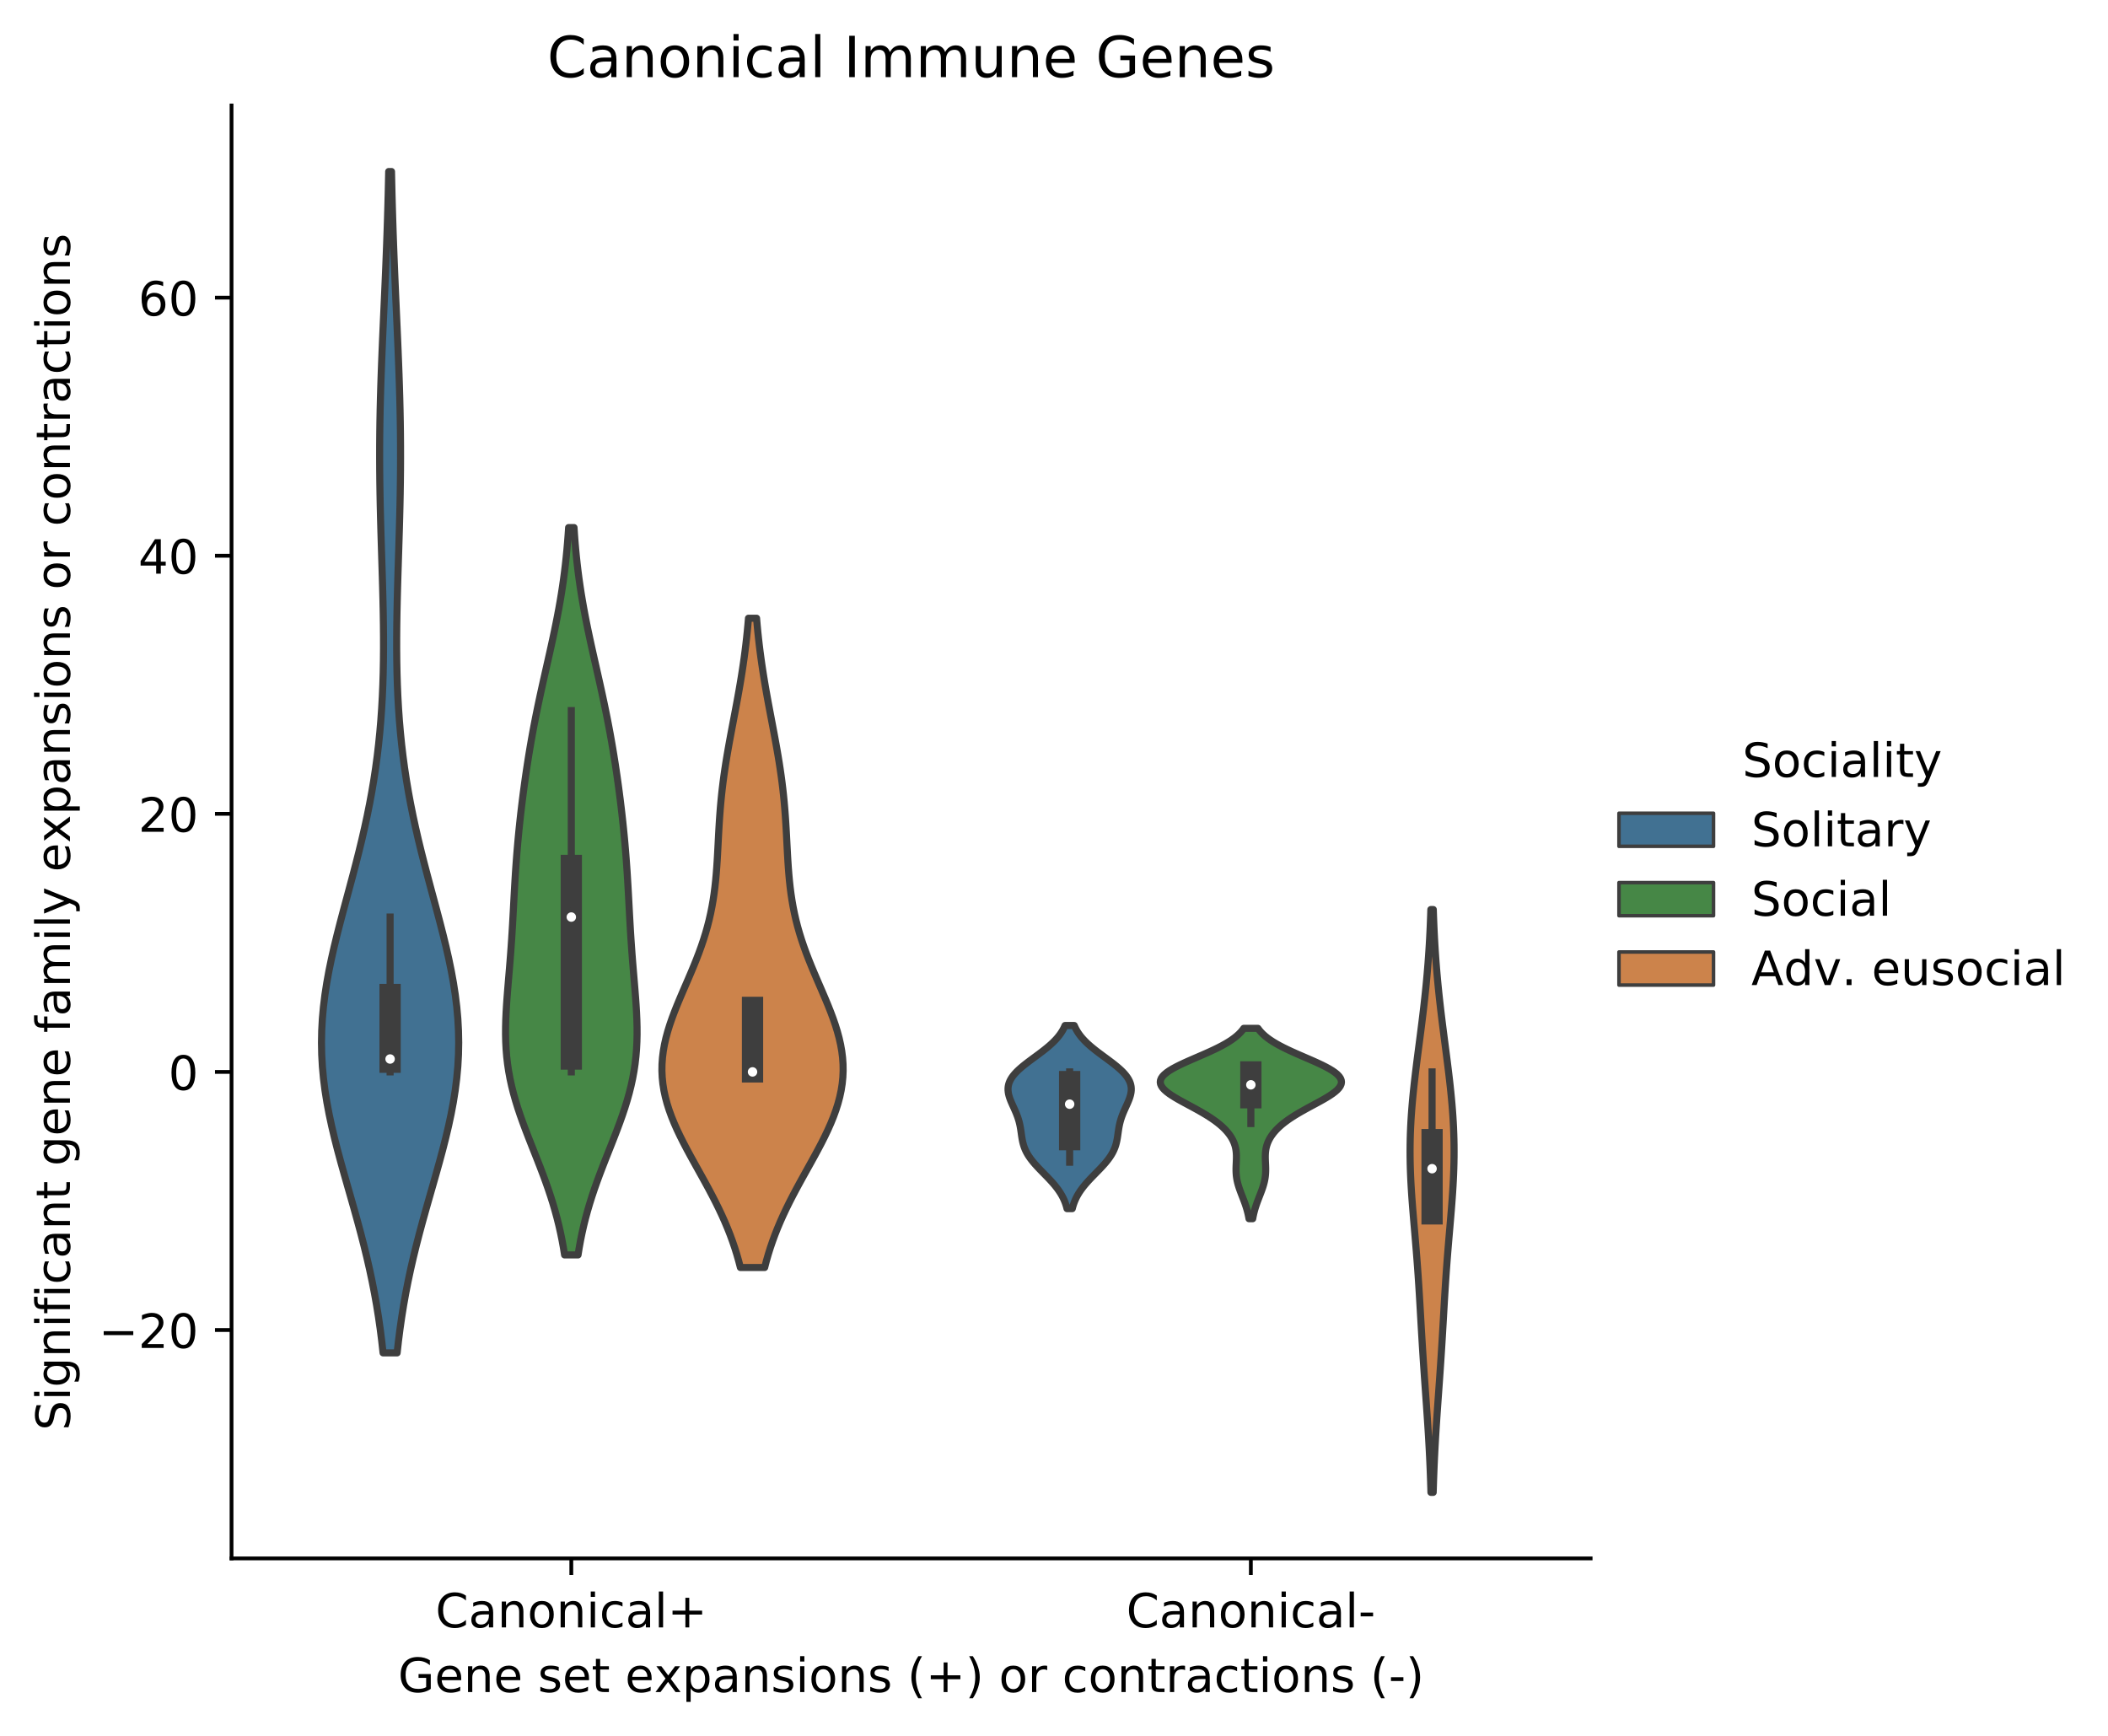 <?xml version="1.0" encoding="utf-8" standalone="no"?>
<!DOCTYPE svg PUBLIC "-//W3C//DTD SVG 1.1//EN"
  "http://www.w3.org/Graphics/SVG/1.1/DTD/svg11.dtd">
<!-- Created with matplotlib (https://matplotlib.org/) -->
<svg height="367.274pt" version="1.1" viewBox="0 0 445.956 367.274" width="445.956pt" xmlns="http://www.w3.org/2000/svg" xmlns:xlink="http://www.w3.org/1999/xlink">
 <defs>
  <style type="text/css">
*{stroke-linecap:butt;stroke-linejoin:round;}
  </style>
 </defs>
 <g id="figure_1">
  <g id="patch_1">
   <path d="M 0 367.274 
L 445.956 367.274 
L 445.956 0 
L 0 0 
z
" style="fill:#ffffff;"/>
  </g>
  <g id="axes_1">
   <g id="patch_2">
    <path d="M 48.983 329.718 
L 336.505 329.718 
L 336.505 22.318 
L 48.983 22.318 
z
" style="fill:#ffffff;"/>
   </g>
   <g id="PolyCollection_1">
    <defs>
     <path d="M 84.015 -81.044 
L 81.039 -81.044 
L 80.756 -83.568 
L 80.434 -86.093 
L 80.071 -88.618 
L 79.665 -91.142 
L 79.215 -93.667 
L 78.72 -96.191 
L 78.183 -98.716 
L 77.604 -101.241 
L 76.987 -103.765 
L 76.335 -106.29 
L 75.655 -108.815 
L 74.953 -111.339 
L 74.236 -113.864 
L 73.513 -116.389 
L 72.794 -118.913 
L 72.089 -121.438 
L 71.409 -123.963 
L 70.765 -126.487 
L 70.168 -129.012 
L 69.626 -131.537 
L 69.151 -134.061 
L 68.751 -136.586 
L 68.432 -139.11 
L 68.2 -141.635 
L 68.059 -144.16 
L 68.012 -146.684 
L 68.059 -149.209 
L 68.197 -151.734 
L 68.424 -154.258 
L 68.736 -156.783 
L 69.124 -159.308 
L 69.582 -161.832 
L 70.102 -164.357 
L 70.673 -166.882 
L 71.286 -169.406 
L 71.93 -171.931 
L 72.596 -174.455 
L 73.274 -176.98 
L 73.955 -179.505 
L 74.63 -182.029 
L 75.291 -184.554 
L 75.931 -187.079 
L 76.545 -189.603 
L 77.127 -192.128 
L 77.674 -194.653 
L 78.182 -197.177 
L 78.649 -199.702 
L 79.074 -202.227 
L 79.456 -204.751 
L 79.796 -207.276 
L 80.092 -209.801 
L 80.348 -212.325 
L 80.564 -214.85 
L 80.741 -217.374 
L 80.883 -219.899 
L 80.99 -222.424 
L 81.067 -224.948 
L 81.114 -227.473 
L 81.136 -229.998 
L 81.134 -232.522 
L 81.112 -235.047 
L 81.073 -237.572 
L 81.02 -240.096 
L 80.955 -242.621 
L 80.883 -245.146 
L 80.805 -247.67 
L 80.725 -250.195 
L 80.647 -252.72 
L 80.571 -255.244 
L 80.502 -257.769 
L 80.441 -260.293 
L 80.391 -262.818 
L 80.352 -265.343 
L 80.327 -267.867 
L 80.316 -270.392 
L 80.319 -272.917 
L 80.338 -275.441 
L 80.372 -277.966 
L 80.42 -280.491 
L 80.482 -283.015 
L 80.555 -285.54 
L 80.64 -288.065 
L 80.734 -290.589 
L 80.835 -293.114 
L 80.942 -295.638 
L 81.053 -298.163 
L 81.166 -300.688 
L 81.279 -303.212 
L 81.392 -305.737 
L 81.501 -308.262 
L 81.607 -310.786 
L 81.707 -313.311 
L 81.802 -315.836 
L 81.891 -318.36 
L 81.972 -320.885 
L 82.047 -323.41 
L 82.115 -325.934 
L 82.175 -328.459 
L 82.229 -330.984 
L 82.825 -330.984 
L 82.825 -330.984 
L 82.879 -328.459 
L 82.939 -325.934 
L 83.007 -323.41 
L 83.082 -320.885 
L 83.163 -318.36 
L 83.252 -315.836 
L 83.347 -313.311 
L 83.448 -310.786 
L 83.553 -308.262 
L 83.663 -305.737 
L 83.775 -303.212 
L 83.888 -300.688 
L 84.001 -298.163 
L 84.112 -295.638 
L 84.219 -293.114 
L 84.32 -290.589 
L 84.414 -288.065 
L 84.499 -285.54 
L 84.573 -283.015 
L 84.634 -280.491 
L 84.682 -277.966 
L 84.716 -275.441 
L 84.735 -272.917 
L 84.739 -270.392 
L 84.728 -267.867 
L 84.702 -265.343 
L 84.664 -262.818 
L 84.613 -260.293 
L 84.552 -257.769 
L 84.483 -255.244 
L 84.407 -252.72 
L 84.329 -250.195 
L 84.249 -247.67 
L 84.171 -245.146 
L 84.099 -242.621 
L 84.035 -240.096 
L 83.981 -237.572 
L 83.942 -235.047 
L 83.92 -232.522 
L 83.918 -229.998 
L 83.94 -227.473 
L 83.987 -224.948 
L 84.064 -222.424 
L 84.171 -219.899 
L 84.313 -217.374 
L 84.49 -214.85 
L 84.706 -212.325 
L 84.962 -209.801 
L 85.259 -207.276 
L 85.598 -204.751 
L 85.98 -202.227 
L 86.405 -199.702 
L 86.872 -197.177 
L 87.38 -194.653 
L 87.927 -192.128 
L 88.509 -189.603 
L 89.123 -187.079 
L 89.764 -184.554 
L 90.425 -182.029 
L 91.099 -179.505 
L 91.78 -176.98 
L 92.458 -174.455 
L 93.124 -171.931 
L 93.768 -169.406 
L 94.381 -166.882 
L 94.952 -164.357 
L 95.472 -161.832 
L 95.93 -159.308 
L 96.319 -156.783 
L 96.63 -154.258 
L 96.857 -151.734 
L 96.995 -149.209 
L 97.042 -146.684 
L 96.995 -144.16 
L 96.854 -141.635 
L 96.622 -139.11 
L 96.303 -136.586 
L 95.903 -134.061 
L 95.428 -131.537 
L 94.887 -129.012 
L 94.289 -126.487 
L 93.645 -123.963 
L 92.965 -121.438 
L 92.26 -118.913 
L 91.541 -116.389 
L 90.819 -113.864 
L 90.102 -111.339 
L 89.399 -108.815 
L 88.719 -106.29 
L 88.067 -103.765 
L 87.45 -101.241 
L 86.871 -98.716 
L 86.334 -96.191 
L 85.839 -93.667 
L 85.389 -91.142 
L 84.983 -88.618 
L 84.62 -86.093 
L 84.298 -83.568 
L 84.015 -81.044 
z
" id="mf969b8ef60" style="stroke:#3e3e3e;stroke-width:1.5;"/>
    </defs>
    <g clip-path="url(#p7708ee7472)">
     <use style="fill:#417192;stroke:#3e3e3e;stroke-width:1.5;" x="0" xlink:href="#mf969b8ef60" y="367.274"/>
    </g>
   </g>
   <g id="PolyCollection_2">
    <defs>
     <path d="M 122.288 -101.765 
L 119.439 -101.765 
L 119.188 -103.319 
L 118.904 -104.873 
L 118.587 -106.428 
L 118.235 -107.982 
L 117.849 -109.537 
L 117.426 -111.091 
L 116.97 -112.646 
L 116.48 -114.2 
L 115.959 -115.755 
L 115.41 -117.309 
L 114.837 -118.864 
L 114.244 -120.418 
L 113.637 -121.973 
L 113.022 -123.527 
L 112.405 -125.082 
L 111.794 -126.636 
L 111.195 -128.191 
L 110.615 -129.745 
L 110.061 -131.3 
L 109.541 -132.854 
L 109.059 -134.409 
L 108.621 -135.963 
L 108.231 -137.518 
L 107.892 -139.072 
L 107.606 -140.626 
L 107.373 -142.181 
L 107.194 -143.735 
L 107.066 -145.29 
L 106.986 -146.844 
L 106.951 -148.399 
L 106.956 -149.953 
L 106.995 -151.508 
L 107.064 -153.062 
L 107.156 -154.617 
L 107.266 -156.171 
L 107.387 -157.726 
L 107.516 -159.28 
L 107.647 -160.835 
L 107.777 -162.389 
L 107.903 -163.944 
L 108.024 -165.498 
L 108.137 -167.053 
L 108.242 -168.607 
L 108.341 -170.162 
L 108.433 -171.716 
L 108.52 -173.271 
L 108.604 -174.825 
L 108.687 -176.379 
L 108.77 -177.934 
L 108.857 -179.488 
L 108.948 -181.043 
L 109.046 -182.597 
L 109.151 -184.152 
L 109.265 -185.706 
L 109.389 -187.261 
L 109.522 -188.815 
L 109.665 -190.37 
L 109.818 -191.924 
L 109.981 -193.479 
L 110.153 -195.033 
L 110.335 -196.588 
L 110.525 -198.142 
L 110.724 -199.697 
L 110.933 -201.251 
L 111.15 -202.806 
L 111.377 -204.36 
L 111.613 -205.915 
L 111.859 -207.469 
L 112.116 -209.024 
L 112.384 -210.578 
L 112.663 -212.133 
L 112.953 -213.687 
L 113.254 -215.241 
L 113.566 -216.796 
L 113.888 -218.35 
L 114.219 -219.905 
L 114.558 -221.459 
L 114.902 -223.014 
L 115.251 -224.568 
L 115.603 -226.123 
L 115.954 -227.677 
L 116.304 -229.232 
L 116.648 -230.786 
L 116.986 -232.341 
L 117.315 -233.895 
L 117.633 -235.45 
L 117.938 -237.004 
L 118.229 -238.559 
L 118.504 -240.113 
L 118.762 -241.668 
L 119.002 -243.222 
L 119.224 -244.777 
L 119.428 -246.331 
L 119.614 -247.886 
L 119.782 -249.44 
L 119.933 -250.994 
L 120.068 -252.549 
L 120.187 -254.103 
L 120.292 -255.658 
L 121.435 -255.658 
L 121.435 -255.658 
L 121.54 -254.103 
L 121.659 -252.549 
L 121.794 -250.994 
L 121.945 -249.44 
L 122.113 -247.886 
L 122.299 -246.331 
L 122.503 -244.777 
L 122.725 -243.222 
L 122.965 -241.668 
L 123.223 -240.113 
L 123.498 -238.559 
L 123.788 -237.004 
L 124.093 -235.45 
L 124.411 -233.895 
L 124.74 -232.341 
L 125.078 -230.786 
L 125.423 -229.232 
L 125.772 -227.677 
L 126.124 -226.123 
L 126.475 -224.568 
L 126.824 -223.014 
L 127.169 -221.459 
L 127.508 -219.905 
L 127.839 -218.35 
L 128.16 -216.796 
L 128.472 -215.241 
L 128.773 -213.687 
L 129.064 -212.133 
L 129.342 -210.578 
L 129.61 -209.024 
L 129.867 -207.469 
L 130.114 -205.915 
L 130.35 -204.36 
L 130.577 -202.806 
L 130.794 -201.251 
L 131.002 -199.697 
L 131.202 -198.142 
L 131.392 -196.588 
L 131.574 -195.033 
L 131.746 -193.479 
L 131.908 -191.924 
L 132.061 -190.37 
L 132.205 -188.815 
L 132.338 -187.261 
L 132.461 -185.706 
L 132.575 -184.152 
L 132.681 -182.597 
L 132.778 -181.043 
L 132.87 -179.488 
L 132.956 -177.934 
L 133.04 -176.379 
L 133.123 -174.825 
L 133.207 -173.271 
L 133.294 -171.716 
L 133.386 -170.162 
L 133.484 -168.607 
L 133.59 -167.053 
L 133.703 -165.498 
L 133.823 -163.944 
L 133.949 -162.389 
L 134.08 -160.835 
L 134.211 -159.28 
L 134.339 -157.726 
L 134.461 -156.171 
L 134.571 -154.617 
L 134.663 -153.062 
L 134.731 -151.508 
L 134.771 -149.953 
L 134.776 -148.399 
L 134.741 -146.844 
L 134.661 -145.29 
L 134.533 -143.735 
L 134.353 -142.181 
L 134.121 -140.626 
L 133.835 -139.072 
L 133.496 -137.518 
L 133.106 -135.963 
L 132.668 -134.409 
L 132.186 -132.854 
L 131.665 -131.3 
L 131.112 -129.745 
L 130.532 -128.191 
L 129.933 -126.636 
L 129.321 -125.082 
L 128.705 -123.527 
L 128.09 -121.973 
L 127.483 -120.418 
L 126.89 -118.864 
L 126.317 -117.309 
L 125.768 -115.755 
L 125.247 -114.2 
L 124.757 -112.646 
L 124.3 -111.091 
L 123.878 -109.537 
L 123.491 -107.982 
L 123.14 -106.428 
L 122.823 -104.873 
L 122.539 -103.319 
L 122.288 -101.765 
z
" id="med75de4e38" style="stroke:#3e3e3e;stroke-width:1.5;"/>
    </defs>
    <g clip-path="url(#p7708ee7472)">
     <use style="fill:#468746;stroke:#3e3e3e;stroke-width:1.5;" x="0" xlink:href="#med75de4e38" y="367.274"/>
    </g>
   </g>
   <g id="PolyCollection_3">
    <defs>
     <path d="M 161.767 -99.105 
L 156.632 -99.105 
L 156.27 -100.493 
L 155.872 -101.88 
L 155.437 -103.268 
L 154.964 -104.656 
L 154.454 -106.043 
L 153.905 -107.431 
L 153.319 -108.818 
L 152.698 -110.206 
L 152.043 -111.593 
L 151.358 -112.981 
L 150.645 -114.369 
L 149.91 -115.756 
L 149.156 -117.144 
L 148.39 -118.531 
L 147.618 -119.919 
L 146.845 -121.306 
L 146.08 -122.694 
L 145.33 -124.082 
L 144.602 -125.469 
L 143.903 -126.857 
L 143.243 -128.244 
L 142.627 -129.632 
L 142.064 -131.02 
L 141.559 -132.407 
L 141.119 -133.795 
L 140.749 -135.182 
L 140.452 -136.57 
L 140.232 -137.957 
L 140.092 -139.345 
L 140.031 -140.733 
L 140.051 -142.12 
L 140.149 -143.508 
L 140.323 -144.895 
L 140.569 -146.283 
L 140.882 -147.67 
L 141.258 -149.058 
L 141.688 -150.446 
L 142.167 -151.833 
L 142.687 -153.221 
L 143.239 -154.608 
L 143.815 -155.996 
L 144.407 -157.383 
L 145.007 -158.771 
L 145.607 -160.159 
L 146.2 -161.546 
L 146.778 -162.934 
L 147.336 -164.321 
L 147.869 -165.709 
L 148.371 -167.096 
L 148.839 -168.484 
L 149.271 -169.872 
L 149.665 -171.259 
L 150.02 -172.647 
L 150.336 -174.034 
L 150.614 -175.422 
L 150.857 -176.81 
L 151.065 -178.197 
L 151.242 -179.585 
L 151.393 -180.972 
L 151.519 -182.36 
L 151.627 -183.747 
L 151.719 -185.135 
L 151.8 -186.523 
L 151.874 -187.91 
L 151.946 -189.298 
L 152.018 -190.685 
L 152.096 -192.073 
L 152.18 -193.46 
L 152.276 -194.848 
L 152.383 -196.236 
L 152.505 -197.623 
L 152.641 -199.011 
L 152.794 -200.398 
L 152.963 -201.786 
L 153.148 -203.173 
L 153.348 -204.561 
L 153.562 -205.949 
L 153.789 -207.336 
L 154.028 -208.724 
L 154.275 -210.111 
L 154.53 -211.499 
L 154.789 -212.886 
L 155.052 -214.274 
L 155.316 -215.662 
L 155.579 -217.049 
L 155.838 -218.437 
L 156.092 -219.824 
L 156.34 -221.212 
L 156.579 -222.599 
L 156.809 -223.987 
L 157.029 -225.375 
L 157.237 -226.762 
L 157.433 -228.15 
L 157.616 -229.537 
L 157.787 -230.925 
L 157.945 -232.313 
L 158.09 -233.7 
L 158.223 -235.088 
L 158.343 -236.475 
L 160.056 -236.475 
L 160.056 -236.475 
L 160.177 -235.088 
L 160.309 -233.7 
L 160.455 -232.313 
L 160.613 -230.925 
L 160.783 -229.537 
L 160.967 -228.15 
L 161.163 -226.762 
L 161.371 -225.375 
L 161.59 -223.987 
L 161.82 -222.599 
L 162.059 -221.212 
L 162.307 -219.824 
L 162.561 -218.437 
L 162.821 -217.049 
L 163.083 -215.662 
L 163.347 -214.274 
L 163.61 -212.886 
L 163.87 -211.499 
L 164.124 -210.111 
L 164.372 -208.724 
L 164.61 -207.336 
L 164.837 -205.949 
L 165.051 -204.561 
L 165.251 -203.173 
L 165.436 -201.786 
L 165.605 -200.398 
L 165.758 -199.011 
L 165.895 -197.623 
L 166.016 -196.236 
L 166.124 -194.848 
L 166.219 -193.46 
L 166.304 -192.073 
L 166.381 -190.685 
L 166.453 -189.298 
L 166.525 -187.91 
L 166.599 -186.523 
L 166.681 -185.135 
L 166.773 -183.747 
L 166.88 -182.36 
L 167.007 -180.972 
L 167.157 -179.585 
L 167.334 -178.197 
L 167.543 -176.81 
L 167.785 -175.422 
L 168.063 -174.034 
L 168.379 -172.647 
L 168.734 -171.259 
L 169.128 -169.872 
L 169.56 -168.484 
L 170.029 -167.096 
L 170.531 -165.709 
L 171.063 -164.321 
L 171.621 -162.934 
L 172.2 -161.546 
L 172.792 -160.159 
L 173.392 -158.771 
L 173.992 -157.383 
L 174.584 -155.996 
L 175.161 -154.608 
L 175.712 -153.221 
L 176.232 -151.833 
L 176.711 -150.446 
L 177.142 -149.058 
L 177.517 -147.67 
L 177.83 -146.283 
L 178.076 -144.895 
L 178.25 -143.508 
L 178.348 -142.12 
L 178.368 -140.733 
L 178.307 -139.345 
L 178.167 -137.957 
L 177.947 -136.57 
L 177.651 -135.182 
L 177.28 -133.795 
L 176.84 -132.407 
L 176.335 -131.02 
L 175.772 -129.632 
L 175.156 -128.244 
L 174.496 -126.857 
L 173.798 -125.469 
L 173.069 -124.082 
L 172.319 -122.694 
L 171.554 -121.306 
L 170.781 -119.919 
L 170.009 -118.531 
L 169.243 -117.144 
L 168.489 -115.756 
L 167.754 -114.369 
L 167.041 -112.981 
L 166.356 -111.593 
L 165.701 -110.206 
L 165.08 -108.818 
L 164.494 -107.431 
L 163.946 -106.043 
L 163.435 -104.656 
L 162.962 -103.268 
L 162.527 -101.88 
L 162.129 -100.493 
L 161.767 -99.105 
z
" id="m0f205211b4" style="stroke:#3e3e3e;stroke-width:1.5;"/>
    </defs>
    <g clip-path="url(#p7708ee7472)">
     <use style="fill:#cc834b;stroke:#3e3e3e;stroke-width:1.5;" x="0" xlink:href="#m0f205211b4" y="367.274"/>
    </g>
   </g>
   <g id="PolyCollection_4">
    <defs>
     <path d="M 226.844 -111.557 
L 225.732 -111.557 
L 225.629 -111.949 
L 225.511 -112.34 
L 225.378 -112.732 
L 225.227 -113.123 
L 225.059 -113.514 
L 224.872 -113.906 
L 224.666 -114.297 
L 224.44 -114.689 
L 224.194 -115.08 
L 223.928 -115.471 
L 223.643 -115.863 
L 223.339 -116.254 
L 223.017 -116.646 
L 222.68 -117.037 
L 222.328 -117.428 
L 221.965 -117.82 
L 221.592 -118.211 
L 221.212 -118.603 
L 220.829 -118.994 
L 220.446 -119.386 
L 220.065 -119.777 
L 219.691 -120.168 
L 219.325 -120.56 
L 218.973 -120.951 
L 218.636 -121.343 
L 218.316 -121.734 
L 218.018 -122.125 
L 217.741 -122.517 
L 217.487 -122.908 
L 217.258 -123.3 
L 217.053 -123.691 
L 216.872 -124.082 
L 216.714 -124.474 
L 216.579 -124.865 
L 216.463 -125.257 
L 216.364 -125.648 
L 216.281 -126.039 
L 216.209 -126.431 
L 216.146 -126.822 
L 216.089 -127.214 
L 216.034 -127.605 
L 215.979 -127.997 
L 215.919 -128.388 
L 215.853 -128.779 
L 215.778 -129.171 
L 215.693 -129.562 
L 215.595 -129.954 
L 215.484 -130.345 
L 215.36 -130.736 
L 215.223 -131.128 
L 215.074 -131.519 
L 214.915 -131.911 
L 214.746 -132.302 
L 214.571 -132.693 
L 214.393 -133.085 
L 214.215 -133.476 
L 214.04 -133.868 
L 213.873 -134.259 
L 213.717 -134.65 
L 213.577 -135.042 
L 213.457 -135.433 
L 213.361 -135.825 
L 213.293 -136.216 
L 213.256 -136.608 
L 213.253 -136.999 
L 213.289 -137.39 
L 213.364 -137.782 
L 213.48 -138.173 
L 213.64 -138.565 
L 213.843 -138.956 
L 214.089 -139.347 
L 214.377 -139.739 
L 214.705 -140.13 
L 215.072 -140.522 
L 215.475 -140.913 
L 215.909 -141.304 
L 216.371 -141.696 
L 216.857 -142.087 
L 217.362 -142.479 
L 217.881 -142.87 
L 218.409 -143.261 
L 218.941 -143.653 
L 219.471 -144.044 
L 219.997 -144.436 
L 220.512 -144.827 
L 221.013 -145.219 
L 221.497 -145.61 
L 221.96 -146.001 
L 222.4 -146.393 
L 222.814 -146.784 
L 223.202 -147.176 
L 223.561 -147.567 
L 223.893 -147.958 
L 224.196 -148.35 
L 224.471 -148.741 
L 224.72 -149.133 
L 224.942 -149.524 
L 225.139 -149.915 
L 225.314 -150.307 
L 227.263 -150.307 
L 227.263 -150.307 
L 227.437 -149.915 
L 227.634 -149.524 
L 227.857 -149.133 
L 228.105 -148.741 
L 228.38 -148.35 
L 228.683 -147.958 
L 229.015 -147.567 
L 229.375 -147.176 
L 229.762 -146.784 
L 230.177 -146.393 
L 230.616 -146.001 
L 231.079 -145.61 
L 231.563 -145.219 
L 232.064 -144.827 
L 232.579 -144.436 
L 233.105 -144.044 
L 233.636 -143.653 
L 234.168 -143.261 
L 234.695 -142.87 
L 235.214 -142.479 
L 235.719 -142.087 
L 236.205 -141.696 
L 236.667 -141.304 
L 237.101 -140.913 
L 237.504 -140.522 
L 237.871 -140.13 
L 238.199 -139.739 
L 238.487 -139.347 
L 238.733 -138.956 
L 238.936 -138.565 
L 239.096 -138.173 
L 239.213 -137.782 
L 239.288 -137.39 
L 239.323 -136.999 
L 239.321 -136.608 
L 239.284 -136.216 
L 239.215 -135.825 
L 239.119 -135.433 
L 238.999 -135.042 
L 238.859 -134.65 
L 238.703 -134.259 
L 238.536 -133.868 
L 238.361 -133.476 
L 238.183 -133.085 
L 238.005 -132.693 
L 237.83 -132.302 
L 237.662 -131.911 
L 237.502 -131.519 
L 237.353 -131.128 
L 237.216 -130.736 
L 237.092 -130.345 
L 236.981 -129.954 
L 236.884 -129.562 
L 236.798 -129.171 
L 236.723 -128.779 
L 236.657 -128.388 
L 236.598 -127.997 
L 236.542 -127.605 
L 236.487 -127.214 
L 236.43 -126.822 
L 236.367 -126.431 
L 236.295 -126.039 
L 236.212 -125.648 
L 236.114 -125.257 
L 235.998 -124.865 
L 235.862 -124.474 
L 235.704 -124.082 
L 235.523 -123.691 
L 235.318 -123.3 
L 235.089 -122.908 
L 234.835 -122.517 
L 234.559 -122.125 
L 234.26 -121.734 
L 233.941 -121.343 
L 233.603 -120.951 
L 233.251 -120.56 
L 232.886 -120.168 
L 232.511 -119.777 
L 232.13 -119.386 
L 231.747 -118.994 
L 231.364 -118.603 
L 230.984 -118.211 
L 230.611 -117.82 
L 230.248 -117.428 
L 229.896 -117.037 
L 229.559 -116.646 
L 229.237 -116.254 
L 228.934 -115.863 
L 228.648 -115.471 
L 228.382 -115.08 
L 228.136 -114.689 
L 227.91 -114.297 
L 227.704 -113.906 
L 227.517 -113.514 
L 227.349 -113.123 
L 227.199 -112.732 
L 227.065 -112.34 
L 226.947 -111.949 
L 226.844 -111.557 
z
" id="m8c6bb363b9" style="stroke:#3e3e3e;stroke-width:1.5;"/>
    </defs>
    <g clip-path="url(#p7708ee7472)">
     <use style="fill:#417192;stroke:#3e3e3e;stroke-width:1.5;" x="0" xlink:href="#m8c6bb363b9" y="367.274"/>
    </g>
   </g>
   <g id="PolyCollection_5">
    <defs>
     <path d="M 265.017 -109.429 
L 264.231 -109.429 
L 264.157 -109.836 
L 264.073 -110.243 
L 263.979 -110.65 
L 263.875 -111.057 
L 263.761 -111.463 
L 263.638 -111.87 
L 263.505 -112.277 
L 263.364 -112.684 
L 263.216 -113.091 
L 263.062 -113.497 
L 262.905 -113.904 
L 262.747 -114.311 
L 262.589 -114.718 
L 262.435 -115.125 
L 262.286 -115.532 
L 262.144 -115.938 
L 262.013 -116.345 
L 261.894 -116.752 
L 261.789 -117.159 
L 261.699 -117.566 
L 261.626 -117.973 
L 261.568 -118.379 
L 261.527 -118.786 
L 261.501 -119.193 
L 261.488 -119.6 
L 261.488 -120.007 
L 261.496 -120.413 
L 261.512 -120.82 
L 261.53 -121.227 
L 261.548 -121.634 
L 261.563 -122.041 
L 261.569 -122.448 
L 261.565 -122.854 
L 261.547 -123.261 
L 261.51 -123.668 
L 261.453 -124.075 
L 261.373 -124.482 
L 261.268 -124.889 
L 261.135 -125.295 
L 260.973 -125.702 
L 260.781 -126.109 
L 260.558 -126.516 
L 260.302 -126.923 
L 260.012 -127.329 
L 259.688 -127.736 
L 259.329 -128.143 
L 258.935 -128.55 
L 258.504 -128.957 
L 258.035 -129.364 
L 257.53 -129.77 
L 256.988 -130.177 
L 256.408 -130.584 
L 255.793 -130.991 
L 255.145 -131.398 
L 254.465 -131.804 
L 253.758 -132.211 
L 253.029 -132.618 
L 252.283 -133.025 
L 251.529 -133.432 
L 250.773 -133.839 
L 250.026 -134.245 
L 249.299 -134.652 
L 248.601 -135.059 
L 247.946 -135.466 
L 247.344 -135.873 
L 246.808 -136.28 
L 246.348 -136.686 
L 245.975 -137.093 
L 245.697 -137.5 
L 245.522 -137.907 
L 245.456 -138.314 
L 245.502 -138.72 
L 245.662 -139.127 
L 245.935 -139.534 
L 246.317 -139.941 
L 246.804 -140.348 
L 247.387 -140.755 
L 248.059 -141.161 
L 248.806 -141.568 
L 249.619 -141.975 
L 250.483 -142.382 
L 251.387 -142.789 
L 252.315 -143.196 
L 253.255 -143.602 
L 254.194 -144.009 
L 255.121 -144.416 
L 256.025 -144.823 
L 256.896 -145.23 
L 257.727 -145.636 
L 258.512 -146.043 
L 259.245 -146.45 
L 259.923 -146.857 
L 260.545 -147.264 
L 261.109 -147.671 
L 261.617 -148.077 
L 262.07 -148.484 
L 262.47 -148.891 
L 262.821 -149.298 
L 263.125 -149.705 
L 266.124 -149.705 
L 266.124 -149.705 
L 266.428 -149.298 
L 266.779 -148.891 
L 267.179 -148.484 
L 267.632 -148.077 
L 268.139 -147.671 
L 268.704 -147.264 
L 269.326 -146.857 
L 270.004 -146.45 
L 270.737 -146.043 
L 271.521 -145.636 
L 272.353 -145.23 
L 273.224 -144.823 
L 274.128 -144.416 
L 275.055 -144.009 
L 275.994 -143.602 
L 276.934 -143.196 
L 277.862 -142.789 
L 278.765 -142.382 
L 279.63 -141.975 
L 280.442 -141.568 
L 281.19 -141.161 
L 281.861 -140.755 
L 282.445 -140.348 
L 282.931 -139.941 
L 283.314 -139.534 
L 283.586 -139.127 
L 283.746 -138.72 
L 283.793 -138.314 
L 283.726 -137.907 
L 283.552 -137.5 
L 283.274 -137.093 
L 282.901 -136.686 
L 282.441 -136.28 
L 281.904 -135.873 
L 281.303 -135.466 
L 280.647 -135.059 
L 279.95 -134.652 
L 279.222 -134.245 
L 278.476 -133.839 
L 277.72 -133.432 
L 276.965 -133.025 
L 276.22 -132.618 
L 275.49 -132.211 
L 274.784 -131.804 
L 274.104 -131.398 
L 273.455 -130.991 
L 272.84 -130.584 
L 272.261 -130.177 
L 271.719 -129.77 
L 271.213 -129.364 
L 270.745 -128.957 
L 270.314 -128.55 
L 269.919 -128.143 
L 269.56 -127.736 
L 269.237 -127.329 
L 268.947 -126.923 
L 268.691 -126.516 
L 268.467 -126.109 
L 268.275 -125.702 
L 268.114 -125.295 
L 267.981 -124.889 
L 267.876 -124.482 
L 267.796 -124.075 
L 267.739 -123.668 
L 267.702 -123.261 
L 267.684 -122.854 
L 267.679 -122.448 
L 267.686 -122.041 
L 267.7 -121.634 
L 267.719 -121.227 
L 267.737 -120.82 
L 267.752 -120.413 
L 267.761 -120.007 
L 267.76 -119.6 
L 267.748 -119.193 
L 267.722 -118.786 
L 267.681 -118.379 
L 267.623 -117.973 
L 267.549 -117.566 
L 267.459 -117.159 
L 267.354 -116.752 
L 267.236 -116.345 
L 267.104 -115.938 
L 266.963 -115.532 
L 266.814 -115.125 
L 266.659 -114.718 
L 266.502 -114.311 
L 266.343 -113.904 
L 266.186 -113.497 
L 266.033 -113.091 
L 265.885 -112.684 
L 265.744 -112.277 
L 265.611 -111.87 
L 265.487 -111.463 
L 265.373 -111.057 
L 265.269 -110.65 
L 265.175 -110.243 
L 265.092 -109.836 
L 265.017 -109.429 
z
" id="mbd240a7b6d" style="stroke:#3e3e3e;stroke-width:1.5;"/>
    </defs>
    <g clip-path="url(#p7708ee7472)">
     <use style="fill:#468746;stroke:#3e3e3e;stroke-width:1.5;" x="0" xlink:href="#mbd240a7b6d" y="367.274"/>
    </g>
   </g>
   <g id="PolyCollection_6">
    <defs>
     <path d="M 303.199 -51.529 
L 302.722 -51.529 
L 302.685 -52.775 
L 302.645 -54.02 
L 302.6 -55.266 
L 302.551 -56.511 
L 302.497 -57.757 
L 302.439 -59.003 
L 302.377 -60.248 
L 302.31 -61.494 
L 302.24 -62.739 
L 302.165 -63.985 
L 302.088 -65.23 
L 302.007 -66.476 
L 301.923 -67.722 
L 301.838 -68.967 
L 301.751 -70.213 
L 301.663 -71.458 
L 301.574 -72.704 
L 301.485 -73.95 
L 301.397 -75.195 
L 301.309 -76.441 
L 301.224 -77.686 
L 301.139 -78.932 
L 301.057 -80.177 
L 300.977 -81.423 
L 300.899 -82.669 
L 300.823 -83.914 
L 300.748 -85.16 
L 300.675 -86.405 
L 300.603 -87.651 
L 300.531 -88.897 
L 300.46 -90.142 
L 300.387 -91.388 
L 300.314 -92.633 
L 300.238 -93.879 
L 300.16 -95.125 
L 300.078 -96.37 
L 299.994 -97.616 
L 299.906 -98.861 
L 299.814 -100.107 
L 299.718 -101.352 
L 299.619 -102.598 
L 299.516 -103.844 
L 299.412 -105.089 
L 299.306 -106.335 
L 299.199 -107.58 
L 299.092 -108.826 
L 298.987 -110.072 
L 298.885 -111.317 
L 298.787 -112.563 
L 298.694 -113.808 
L 298.609 -115.054 
L 298.532 -116.3 
L 298.464 -117.545 
L 298.407 -118.791 
L 298.362 -120.036 
L 298.329 -121.282 
L 298.31 -122.527 
L 298.304 -123.773 
L 298.313 -125.019 
L 298.335 -126.264 
L 298.372 -127.51 
L 298.424 -128.755 
L 298.488 -130.001 
L 298.566 -131.247 
L 298.657 -132.492 
L 298.759 -133.738 
L 298.871 -134.983 
L 298.994 -136.229 
L 299.125 -137.475 
L 299.264 -138.72 
L 299.41 -139.966 
L 299.561 -141.211 
L 299.716 -142.457 
L 299.875 -143.702 
L 300.036 -144.948 
L 300.197 -146.194 
L 300.359 -147.439 
L 300.52 -148.685 
L 300.679 -149.93 
L 300.835 -151.176 
L 300.987 -152.422 
L 301.136 -153.667 
L 301.279 -154.913 
L 301.417 -156.158 
L 301.55 -157.404 
L 301.676 -158.65 
L 301.795 -159.895 
L 301.908 -161.141 
L 302.013 -162.386 
L 302.112 -163.632 
L 302.203 -164.877 
L 302.288 -166.123 
L 302.366 -167.369 
L 302.437 -168.614 
L 302.501 -169.86 
L 302.56 -171.105 
L 302.612 -172.351 
L 302.659 -173.597 
L 302.701 -174.842 
L 303.22 -174.842 
L 303.22 -174.842 
L 303.262 -173.597 
L 303.309 -172.351 
L 303.362 -171.105 
L 303.42 -169.86 
L 303.485 -168.614 
L 303.556 -167.369 
L 303.633 -166.123 
L 303.718 -164.877 
L 303.81 -163.632 
L 303.908 -162.386 
L 304.014 -161.141 
L 304.126 -159.895 
L 304.246 -158.65 
L 304.372 -157.404 
L 304.504 -156.158 
L 304.642 -154.913 
L 304.786 -153.667 
L 304.934 -152.422 
L 305.087 -151.176 
L 305.243 -149.93 
L 305.402 -148.685 
L 305.562 -147.439 
L 305.724 -146.194 
L 305.886 -144.948 
L 306.046 -143.702 
L 306.205 -142.457 
L 306.36 -141.211 
L 306.511 -139.966 
L 306.657 -138.72 
L 306.796 -137.475 
L 306.927 -136.229 
L 307.05 -134.983 
L 307.163 -133.738 
L 307.265 -132.492 
L 307.355 -131.247 
L 307.433 -130.001 
L 307.498 -128.755 
L 307.549 -127.51 
L 307.586 -126.264 
L 307.609 -125.019 
L 307.617 -123.773 
L 307.612 -122.527 
L 307.592 -121.282 
L 307.56 -120.036 
L 307.514 -118.791 
L 307.457 -117.545 
L 307.39 -116.3 
L 307.313 -115.054 
L 307.227 -113.808 
L 307.135 -112.563 
L 307.037 -111.317 
L 306.934 -110.072 
L 306.829 -108.826 
L 306.723 -107.58 
L 306.616 -106.335 
L 306.509 -105.089 
L 306.405 -103.844 
L 306.303 -102.598 
L 306.203 -101.352 
L 306.108 -100.107 
L 306.016 -98.861 
L 305.928 -97.616 
L 305.843 -96.37 
L 305.762 -95.125 
L 305.684 -93.879 
L 305.608 -92.633 
L 305.534 -91.388 
L 305.462 -90.142 
L 305.39 -88.897 
L 305.318 -87.651 
L 305.246 -86.405 
L 305.173 -85.16 
L 305.099 -83.914 
L 305.022 -82.669 
L 304.944 -81.423 
L 304.864 -80.177 
L 304.782 -78.932 
L 304.698 -77.686 
L 304.612 -76.441 
L 304.525 -75.195 
L 304.436 -73.95 
L 304.348 -72.704 
L 304.259 -71.458 
L 304.171 -70.213 
L 304.083 -68.967 
L 303.998 -67.722 
L 303.914 -66.476 
L 303.834 -65.23 
L 303.756 -63.985 
L 303.682 -62.739 
L 303.611 -61.494 
L 303.545 -60.248 
L 303.482 -59.003 
L 303.424 -57.757 
L 303.371 -56.511 
L 303.322 -55.266 
L 303.277 -54.02 
L 303.236 -52.775 
L 303.199 -51.529 
z
" id="m5870a7e2b7" style="stroke:#3e3e3e;stroke-width:1.5;"/>
    </defs>
    <g clip-path="url(#p7708ee7472)">
     <use style="fill:#cc834b;stroke:#3e3e3e;stroke-width:1.5;" x="0" xlink:href="#m5870a7e2b7" y="367.274"/>
    </g>
   </g>
   <g id="patch_3">
    <path clip-path="url(#p7708ee7472)" d="M 120.863 226.786 
L 120.863 226.786 
L 120.863 226.786 
L 120.863 226.786 
z
" style="fill:#417192;stroke:#3e3e3e;stroke-linejoin:miter;stroke-width:0.75;"/>
   </g>
   <g id="patch_4">
    <path clip-path="url(#p7708ee7472)" d="M 120.863 226.786 
L 120.863 226.786 
L 120.863 226.786 
L 120.863 226.786 
z
" style="fill:#468746;stroke:#3e3e3e;stroke-linejoin:miter;stroke-width:0.75;"/>
   </g>
   <g id="patch_5">
    <path clip-path="url(#p7708ee7472)" d="M 120.863 226.786 
L 120.863 226.786 
L 120.863 226.786 
L 120.863 226.786 
z
" style="fill:#cc834b;stroke:#3e3e3e;stroke-linejoin:miter;stroke-width:0.75;"/>
   </g>
   <g id="matplotlib.axis_1">
    <g id="xtick_1">
     <g id="line2d_1">
      <defs>
       <path d="M 0 0 
L 0 3.5 
" id="mdeff1a4c73" style="stroke:#000000;stroke-width:0.8;"/>
      </defs>
      <g>
       <use style="stroke:#000000;stroke-width:0.8;" x="120.863" xlink:href="#mdeff1a4c73" y="329.718"/>
      </g>
     </g>
     <g id="text_1">
      <!-- Canonical+ -->
      <defs>
       <path d="M 64.406 67.281 
L 64.406 56.891 
Q 59.422 61.531 53.781 63.812 
Q 48.141 66.109 41.797 66.109 
Q 29.297 66.109 22.656 58.469 
Q 16.016 50.828 16.016 36.375 
Q 16.016 21.969 22.656 14.328 
Q 29.297 6.688 41.797 6.688 
Q 48.141 6.688 53.781 8.984 
Q 59.422 11.281 64.406 15.922 
L 64.406 5.609 
Q 59.234 2.094 53.438 0.328 
Q 47.656 -1.422 41.219 -1.422 
Q 24.656 -1.422 15.125 8.703 
Q 5.609 18.844 5.609 36.375 
Q 5.609 53.953 15.125 64.078 
Q 24.656 74.219 41.219 74.219 
Q 47.75 74.219 53.531 72.484 
Q 59.328 70.75 64.406 67.281 
z
" id="DejaVuSans-67"/>
       <path d="M 34.281 27.484 
Q 23.391 27.484 19.188 25 
Q 14.984 22.516 14.984 16.5 
Q 14.984 11.719 18.141 8.906 
Q 21.297 6.109 26.703 6.109 
Q 34.188 6.109 38.703 11.406 
Q 43.219 16.703 43.219 25.484 
L 43.219 27.484 
z
M 52.203 31.203 
L 52.203 0 
L 43.219 0 
L 43.219 8.297 
Q 40.141 3.328 35.547 0.953 
Q 30.953 -1.422 24.312 -1.422 
Q 15.922 -1.422 10.953 3.297 
Q 6 8.016 6 15.922 
Q 6 25.141 12.172 29.828 
Q 18.359 34.516 30.609 34.516 
L 43.219 34.516 
L 43.219 35.406 
Q 43.219 41.609 39.141 45 
Q 35.062 48.391 27.688 48.391 
Q 23 48.391 18.547 47.266 
Q 14.109 46.141 10.016 43.891 
L 10.016 52.203 
Q 14.938 54.109 19.578 55.047 
Q 24.219 56 28.609 56 
Q 40.484 56 46.344 49.844 
Q 52.203 43.703 52.203 31.203 
z
" id="DejaVuSans-97"/>
       <path d="M 54.891 33.016 
L 54.891 0 
L 45.906 0 
L 45.906 32.719 
Q 45.906 40.484 42.875 44.328 
Q 39.844 48.188 33.797 48.188 
Q 26.516 48.188 22.312 43.547 
Q 18.109 38.922 18.109 30.906 
L 18.109 0 
L 9.078 0 
L 9.078 54.688 
L 18.109 54.688 
L 18.109 46.188 
Q 21.344 51.125 25.703 53.562 
Q 30.078 56 35.797 56 
Q 45.219 56 50.047 50.172 
Q 54.891 44.344 54.891 33.016 
z
" id="DejaVuSans-110"/>
       <path d="M 30.609 48.391 
Q 23.391 48.391 19.188 42.75 
Q 14.984 37.109 14.984 27.297 
Q 14.984 17.484 19.156 11.844 
Q 23.344 6.203 30.609 6.203 
Q 37.797 6.203 41.984 11.859 
Q 46.188 17.531 46.188 27.297 
Q 46.188 37.016 41.984 42.703 
Q 37.797 48.391 30.609 48.391 
z
M 30.609 56 
Q 42.328 56 49.016 48.375 
Q 55.719 40.766 55.719 27.297 
Q 55.719 13.875 49.016 6.219 
Q 42.328 -1.422 30.609 -1.422 
Q 18.844 -1.422 12.172 6.219 
Q 5.516 13.875 5.516 27.297 
Q 5.516 40.766 12.172 48.375 
Q 18.844 56 30.609 56 
z
" id="DejaVuSans-111"/>
       <path d="M 9.422 54.688 
L 18.406 54.688 
L 18.406 0 
L 9.422 0 
z
M 9.422 75.984 
L 18.406 75.984 
L 18.406 64.594 
L 9.422 64.594 
z
" id="DejaVuSans-105"/>
       <path d="M 48.781 52.594 
L 48.781 44.188 
Q 44.969 46.297 41.141 47.344 
Q 37.312 48.391 33.406 48.391 
Q 24.656 48.391 19.812 42.844 
Q 14.984 37.312 14.984 27.297 
Q 14.984 17.281 19.812 11.734 
Q 24.656 6.203 33.406 6.203 
Q 37.312 6.203 41.141 7.25 
Q 44.969 8.297 48.781 10.406 
L 48.781 2.094 
Q 45.016 0.344 40.984 -0.531 
Q 36.969 -1.422 32.422 -1.422 
Q 20.062 -1.422 12.781 6.344 
Q 5.516 14.109 5.516 27.297 
Q 5.516 40.672 12.859 48.328 
Q 20.219 56 33.016 56 
Q 37.156 56 41.109 55.141 
Q 45.062 54.297 48.781 52.594 
z
" id="DejaVuSans-99"/>
       <path d="M 9.422 75.984 
L 18.406 75.984 
L 18.406 0 
L 9.422 0 
z
" id="DejaVuSans-108"/>
       <path d="M 46 62.703 
L 46 35.5 
L 73.188 35.5 
L 73.188 27.203 
L 46 27.203 
L 46 0 
L 37.797 0 
L 37.797 27.203 
L 10.594 27.203 
L 10.594 35.5 
L 37.797 35.5 
L 37.797 62.703 
z
" id="DejaVuSans-43"/>
      </defs>
      <g transform="translate(92.13 344.317)scale(0.1 -0.1)">
       <use xlink:href="#DejaVuSans-67"/>
       <use x="69.824" xlink:href="#DejaVuSans-97"/>
       <use x="131.104" xlink:href="#DejaVuSans-110"/>
       <use x="194.482" xlink:href="#DejaVuSans-111"/>
       <use x="255.664" xlink:href="#DejaVuSans-110"/>
       <use x="319.043" xlink:href="#DejaVuSans-105"/>
       <use x="346.826" xlink:href="#DejaVuSans-99"/>
       <use x="401.807" xlink:href="#DejaVuSans-97"/>
       <use x="463.086" xlink:href="#DejaVuSans-108"/>
       <use x="490.869" xlink:href="#DejaVuSans-43"/>
      </g>
     </g>
    </g>
    <g id="xtick_2">
     <g id="line2d_2">
      <g>
       <use style="stroke:#000000;stroke-width:0.8;" x="264.624" xlink:href="#mdeff1a4c73" y="329.718"/>
      </g>
     </g>
     <g id="text_2">
      <!-- Canonical- -->
      <defs>
       <path d="M 4.891 31.391 
L 31.203 31.391 
L 31.203 23.391 
L 4.891 23.391 
z
" id="DejaVuSans-45"/>
      </defs>
      <g transform="translate(238.277 344.317)scale(0.1 -0.1)">
       <use xlink:href="#DejaVuSans-67"/>
       <use x="69.824" xlink:href="#DejaVuSans-97"/>
       <use x="131.104" xlink:href="#DejaVuSans-110"/>
       <use x="194.482" xlink:href="#DejaVuSans-111"/>
       <use x="255.664" xlink:href="#DejaVuSans-110"/>
       <use x="319.043" xlink:href="#DejaVuSans-105"/>
       <use x="346.826" xlink:href="#DejaVuSans-99"/>
       <use x="401.807" xlink:href="#DejaVuSans-97"/>
       <use x="463.086" xlink:href="#DejaVuSans-108"/>
       <use x="490.869" xlink:href="#DejaVuSans-45"/>
      </g>
     </g>
    </g>
    <g id="text_3">
     <!-- Gene set expansions (+) or contractions (-) -->
     <defs>
      <path d="M 59.516 10.406 
L 59.516 29.984 
L 43.406 29.984 
L 43.406 38.094 
L 69.281 38.094 
L 69.281 6.781 
Q 63.578 2.734 56.688 0.656 
Q 49.812 -1.422 42 -1.422 
Q 24.906 -1.422 15.25 8.562 
Q 5.609 18.562 5.609 36.375 
Q 5.609 54.25 15.25 64.234 
Q 24.906 74.219 42 74.219 
Q 49.125 74.219 55.547 72.453 
Q 61.969 70.703 67.391 67.281 
L 67.391 56.781 
Q 61.922 61.422 55.766 63.766 
Q 49.609 66.109 42.828 66.109 
Q 29.438 66.109 22.719 58.641 
Q 16.016 51.172 16.016 36.375 
Q 16.016 21.625 22.719 14.156 
Q 29.438 6.688 42.828 6.688 
Q 48.047 6.688 52.141 7.594 
Q 56.25 8.5 59.516 10.406 
z
" id="DejaVuSans-71"/>
      <path d="M 56.203 29.594 
L 56.203 25.203 
L 14.891 25.203 
Q 15.484 15.922 20.484 11.062 
Q 25.484 6.203 34.422 6.203 
Q 39.594 6.203 44.453 7.469 
Q 49.312 8.734 54.109 11.281 
L 54.109 2.781 
Q 49.266 0.734 44.188 -0.344 
Q 39.109 -1.422 33.891 -1.422 
Q 20.797 -1.422 13.156 6.188 
Q 5.516 13.812 5.516 26.812 
Q 5.516 40.234 12.766 48.109 
Q 20.016 56 32.328 56 
Q 43.359 56 49.781 48.891 
Q 56.203 41.797 56.203 29.594 
z
M 47.219 32.234 
Q 47.125 39.594 43.094 43.984 
Q 39.062 48.391 32.422 48.391 
Q 24.906 48.391 20.391 44.141 
Q 15.875 39.891 15.188 32.172 
z
" id="DejaVuSans-101"/>
      <path id="DejaVuSans-32"/>
      <path d="M 44.281 53.078 
L 44.281 44.578 
Q 40.484 46.531 36.375 47.5 
Q 32.281 48.484 27.875 48.484 
Q 21.188 48.484 17.844 46.438 
Q 14.5 44.391 14.5 40.281 
Q 14.5 37.156 16.891 35.375 
Q 19.281 33.594 26.516 31.984 
L 29.594 31.297 
Q 39.156 29.25 43.188 25.516 
Q 47.219 21.781 47.219 15.094 
Q 47.219 7.469 41.188 3.016 
Q 35.156 -1.422 24.609 -1.422 
Q 20.219 -1.422 15.453 -0.562 
Q 10.688 0.297 5.422 2 
L 5.422 11.281 
Q 10.406 8.688 15.234 7.391 
Q 20.062 6.109 24.812 6.109 
Q 31.156 6.109 34.562 8.281 
Q 37.984 10.453 37.984 14.406 
Q 37.984 18.062 35.516 20.016 
Q 33.062 21.969 24.703 23.781 
L 21.578 24.516 
Q 13.234 26.266 9.516 29.906 
Q 5.812 33.547 5.812 39.891 
Q 5.812 47.609 11.281 51.797 
Q 16.75 56 26.812 56 
Q 31.781 56 36.172 55.266 
Q 40.578 54.547 44.281 53.078 
z
" id="DejaVuSans-115"/>
      <path d="M 18.312 70.219 
L 18.312 54.688 
L 36.812 54.688 
L 36.812 47.703 
L 18.312 47.703 
L 18.312 18.016 
Q 18.312 11.328 20.141 9.422 
Q 21.969 7.516 27.594 7.516 
L 36.812 7.516 
L 36.812 0 
L 27.594 0 
Q 17.188 0 13.234 3.875 
Q 9.281 7.766 9.281 18.016 
L 9.281 47.703 
L 2.688 47.703 
L 2.688 54.688 
L 9.281 54.688 
L 9.281 70.219 
z
" id="DejaVuSans-116"/>
      <path d="M 54.891 54.688 
L 35.109 28.078 
L 55.906 0 
L 45.312 0 
L 29.391 21.484 
L 13.484 0 
L 2.875 0 
L 24.125 28.609 
L 4.688 54.688 
L 15.281 54.688 
L 29.781 35.203 
L 44.281 54.688 
z
" id="DejaVuSans-120"/>
      <path d="M 18.109 8.203 
L 18.109 -20.797 
L 9.078 -20.797 
L 9.078 54.688 
L 18.109 54.688 
L 18.109 46.391 
Q 20.953 51.266 25.266 53.625 
Q 29.594 56 35.594 56 
Q 45.562 56 51.781 48.094 
Q 58.016 40.188 58.016 27.297 
Q 58.016 14.406 51.781 6.484 
Q 45.562 -1.422 35.594 -1.422 
Q 29.594 -1.422 25.266 0.953 
Q 20.953 3.328 18.109 8.203 
z
M 48.688 27.297 
Q 48.688 37.203 44.609 42.844 
Q 40.531 48.484 33.406 48.484 
Q 26.266 48.484 22.188 42.844 
Q 18.109 37.203 18.109 27.297 
Q 18.109 17.391 22.188 11.75 
Q 26.266 6.109 33.406 6.109 
Q 40.531 6.109 44.609 11.75 
Q 48.688 17.391 48.688 27.297 
z
" id="DejaVuSans-112"/>
      <path d="M 31 75.875 
Q 24.469 64.656 21.281 53.656 
Q 18.109 42.672 18.109 31.391 
Q 18.109 20.125 21.312 9.062 
Q 24.516 -2 31 -13.188 
L 23.188 -13.188 
Q 15.875 -1.703 12.234 9.375 
Q 8.594 20.453 8.594 31.391 
Q 8.594 42.281 12.203 53.312 
Q 15.828 64.359 23.188 75.875 
z
" id="DejaVuSans-40"/>
      <path d="M 8.016 75.875 
L 15.828 75.875 
Q 23.141 64.359 26.781 53.312 
Q 30.422 42.281 30.422 31.391 
Q 30.422 20.453 26.781 9.375 
Q 23.141 -1.703 15.828 -13.188 
L 8.016 -13.188 
Q 14.5 -2 17.703 9.062 
Q 20.906 20.125 20.906 31.391 
Q 20.906 42.672 17.703 53.656 
Q 14.5 64.656 8.016 75.875 
z
" id="DejaVuSans-41"/>
      <path d="M 41.109 46.297 
Q 39.594 47.172 37.812 47.578 
Q 36.031 48 33.891 48 
Q 26.266 48 22.188 43.047 
Q 18.109 38.094 18.109 28.812 
L 18.109 0 
L 9.078 0 
L 9.078 54.688 
L 18.109 54.688 
L 18.109 46.188 
Q 20.953 51.172 25.484 53.578 
Q 30.031 56 36.531 56 
Q 37.453 56 38.578 55.875 
Q 39.703 55.766 41.062 55.516 
z
" id="DejaVuSans-114"/>
     </defs>
     <g transform="translate(84.203 357.995)scale(0.1 -0.1)">
      <use xlink:href="#DejaVuSans-71"/>
      <use x="77.49" xlink:href="#DejaVuSans-101"/>
      <use x="139.014" xlink:href="#DejaVuSans-110"/>
      <use x="202.393" xlink:href="#DejaVuSans-101"/>
      <use x="263.916" xlink:href="#DejaVuSans-32"/>
      <use x="295.703" xlink:href="#DejaVuSans-115"/>
      <use x="347.803" xlink:href="#DejaVuSans-101"/>
      <use x="409.326" xlink:href="#DejaVuSans-116"/>
      <use x="448.535" xlink:href="#DejaVuSans-32"/>
      <use x="480.322" xlink:href="#DejaVuSans-101"/>
      <use x="541.83" xlink:href="#DejaVuSans-120"/>
      <use x="601.01" xlink:href="#DejaVuSans-112"/>
      <use x="664.486" xlink:href="#DejaVuSans-97"/>
      <use x="725.766" xlink:href="#DejaVuSans-110"/>
      <use x="789.145" xlink:href="#DejaVuSans-115"/>
      <use x="841.244" xlink:href="#DejaVuSans-105"/>
      <use x="869.027" xlink:href="#DejaVuSans-111"/>
      <use x="930.209" xlink:href="#DejaVuSans-110"/>
      <use x="993.588" xlink:href="#DejaVuSans-115"/>
      <use x="1045.688" xlink:href="#DejaVuSans-32"/>
      <use x="1077.475" xlink:href="#DejaVuSans-40"/>
      <use x="1116.488" xlink:href="#DejaVuSans-43"/>
      <use x="1200.277" xlink:href="#DejaVuSans-41"/>
      <use x="1239.291" xlink:href="#DejaVuSans-32"/>
      <use x="1271.078" xlink:href="#DejaVuSans-111"/>
      <use x="1332.26" xlink:href="#DejaVuSans-114"/>
      <use x="1373.373" xlink:href="#DejaVuSans-32"/>
      <use x="1405.16" xlink:href="#DejaVuSans-99"/>
      <use x="1460.141" xlink:href="#DejaVuSans-111"/>
      <use x="1521.322" xlink:href="#DejaVuSans-110"/>
      <use x="1584.701" xlink:href="#DejaVuSans-116"/>
      <use x="1623.91" xlink:href="#DejaVuSans-114"/>
      <use x="1665.023" xlink:href="#DejaVuSans-97"/>
      <use x="1726.303" xlink:href="#DejaVuSans-99"/>
      <use x="1781.283" xlink:href="#DejaVuSans-116"/>
      <use x="1820.492" xlink:href="#DejaVuSans-105"/>
      <use x="1848.275" xlink:href="#DejaVuSans-111"/>
      <use x="1909.457" xlink:href="#DejaVuSans-110"/>
      <use x="1972.836" xlink:href="#DejaVuSans-115"/>
      <use x="2024.936" xlink:href="#DejaVuSans-32"/>
      <use x="2056.723" xlink:href="#DejaVuSans-40"/>
      <use x="2095.736" xlink:href="#DejaVuSans-45"/>
      <use x="2131.82" xlink:href="#DejaVuSans-41"/>
     </g>
    </g>
   </g>
   <g id="matplotlib.axis_2">
    <g id="ytick_1">
     <g id="line2d_3">
      <defs>
       <path d="M 0 0 
L -3.5 0 
" id="m148a22cf0d" style="stroke:#000000;stroke-width:0.8;"/>
      </defs>
      <g>
       <use style="stroke:#000000;stroke-width:0.8;" x="48.983" xlink:href="#m148a22cf0d" y="281.391"/>
      </g>
     </g>
     <g id="text_4">
      <!-- −20 -->
      <defs>
       <path d="M 10.594 35.5 
L 73.188 35.5 
L 73.188 27.203 
L 10.594 27.203 
z
" id="DejaVuSans-8722"/>
       <path d="M 19.188 8.297 
L 53.609 8.297 
L 53.609 0 
L 7.328 0 
L 7.328 8.297 
Q 12.938 14.109 22.625 23.891 
Q 32.328 33.688 34.812 36.531 
Q 39.547 41.844 41.422 45.531 
Q 43.312 49.219 43.312 52.781 
Q 43.312 58.594 39.234 62.25 
Q 35.156 65.922 28.609 65.922 
Q 23.969 65.922 18.812 64.312 
Q 13.672 62.703 7.812 59.422 
L 7.812 69.391 
Q 13.766 71.781 18.938 73 
Q 24.125 74.219 28.422 74.219 
Q 39.75 74.219 46.484 68.547 
Q 53.219 62.891 53.219 53.422 
Q 53.219 48.922 51.531 44.891 
Q 49.859 40.875 45.406 35.406 
Q 44.188 33.984 37.641 27.219 
Q 31.109 20.453 19.188 8.297 
z
" id="DejaVuSans-50"/>
       <path d="M 31.781 66.406 
Q 24.172 66.406 20.328 58.906 
Q 16.5 51.422 16.5 36.375 
Q 16.5 21.391 20.328 13.891 
Q 24.172 6.391 31.781 6.391 
Q 39.453 6.391 43.281 13.891 
Q 47.125 21.391 47.125 36.375 
Q 47.125 51.422 43.281 58.906 
Q 39.453 66.406 31.781 66.406 
z
M 31.781 74.219 
Q 44.047 74.219 50.516 64.516 
Q 56.984 54.828 56.984 36.375 
Q 56.984 17.969 50.516 8.266 
Q 44.047 -1.422 31.781 -1.422 
Q 19.531 -1.422 13.062 8.266 
Q 6.594 17.969 6.594 36.375 
Q 6.594 54.828 13.062 64.516 
Q 19.531 74.219 31.781 74.219 
z
" id="DejaVuSans-48"/>
      </defs>
      <g transform="translate(20.878 285.19)scale(0.1 -0.1)">
       <use xlink:href="#DejaVuSans-8722"/>
       <use x="83.789" xlink:href="#DejaVuSans-50"/>
       <use x="147.412" xlink:href="#DejaVuSans-48"/>
      </g>
     </g>
    </g>
    <g id="ytick_2">
     <g id="line2d_4">
      <g>
       <use style="stroke:#000000;stroke-width:0.8;" x="48.983" xlink:href="#m148a22cf0d" y="226.786"/>
      </g>
     </g>
     <g id="text_5">
      <!-- 0 -->
      <g transform="translate(35.62 230.586)scale(0.1 -0.1)">
       <use xlink:href="#DejaVuSans-48"/>
      </g>
     </g>
    </g>
    <g id="ytick_3">
     <g id="line2d_5">
      <g>
       <use style="stroke:#000000;stroke-width:0.8;" x="48.983" xlink:href="#m148a22cf0d" y="172.182"/>
      </g>
     </g>
     <g id="text_6">
      <!-- 20 -->
      <g transform="translate(29.258 175.981)scale(0.1 -0.1)">
       <use xlink:href="#DejaVuSans-50"/>
       <use x="63.623" xlink:href="#DejaVuSans-48"/>
      </g>
     </g>
    </g>
    <g id="ytick_4">
     <g id="line2d_6">
      <g>
       <use style="stroke:#000000;stroke-width:0.8;" x="48.983" xlink:href="#m148a22cf0d" y="117.577"/>
      </g>
     </g>
     <g id="text_7">
      <!-- 40 -->
      <defs>
       <path d="M 37.797 64.312 
L 12.891 25.391 
L 37.797 25.391 
z
M 35.203 72.906 
L 47.609 72.906 
L 47.609 25.391 
L 58.016 25.391 
L 58.016 17.188 
L 47.609 17.188 
L 47.609 0 
L 37.797 0 
L 37.797 17.188 
L 4.891 17.188 
L 4.891 26.703 
z
" id="DejaVuSans-52"/>
      </defs>
      <g transform="translate(29.258 121.376)scale(0.1 -0.1)">
       <use xlink:href="#DejaVuSans-52"/>
       <use x="63.623" xlink:href="#DejaVuSans-48"/>
      </g>
     </g>
    </g>
    <g id="ytick_5">
     <g id="line2d_7">
      <g>
       <use style="stroke:#000000;stroke-width:0.8;" x="48.983" xlink:href="#m148a22cf0d" y="62.972"/>
      </g>
     </g>
     <g id="text_8">
      <!-- 60 -->
      <defs>
       <path d="M 33.016 40.375 
Q 26.375 40.375 22.484 35.828 
Q 18.609 31.297 18.609 23.391 
Q 18.609 15.531 22.484 10.953 
Q 26.375 6.391 33.016 6.391 
Q 39.656 6.391 43.531 10.953 
Q 47.406 15.531 47.406 23.391 
Q 47.406 31.297 43.531 35.828 
Q 39.656 40.375 33.016 40.375 
z
M 52.594 71.297 
L 52.594 62.312 
Q 48.875 64.062 45.094 64.984 
Q 41.312 65.922 37.594 65.922 
Q 27.828 65.922 22.672 59.328 
Q 17.531 52.734 16.797 39.406 
Q 19.672 43.656 24.016 45.922 
Q 28.375 48.188 33.594 48.188 
Q 44.578 48.188 50.953 41.516 
Q 57.328 34.859 57.328 23.391 
Q 57.328 12.156 50.688 5.359 
Q 44.047 -1.422 33.016 -1.422 
Q 20.359 -1.422 13.672 8.266 
Q 6.984 17.969 6.984 36.375 
Q 6.984 53.656 15.188 63.938 
Q 23.391 74.219 37.203 74.219 
Q 40.922 74.219 44.703 73.484 
Q 48.484 72.75 52.594 71.297 
z
" id="DejaVuSans-54"/>
      </defs>
      <g transform="translate(29.258 66.772)scale(0.1 -0.1)">
       <use xlink:href="#DejaVuSans-54"/>
       <use x="63.623" xlink:href="#DejaVuSans-48"/>
      </g>
     </g>
    </g>
    <g id="text_9">
     <!-- Significant gene family expansions or contractions -->
     <defs>
      <path d="M 53.516 70.516 
L 53.516 60.891 
Q 47.906 63.578 42.922 64.891 
Q 37.938 66.219 33.297 66.219 
Q 25.25 66.219 20.875 63.094 
Q 16.5 59.969 16.5 54.203 
Q 16.5 49.359 19.406 46.891 
Q 22.312 44.438 30.422 42.922 
L 36.375 41.703 
Q 47.406 39.594 52.656 34.297 
Q 57.906 29 57.906 20.125 
Q 57.906 9.516 50.797 4.047 
Q 43.703 -1.422 29.984 -1.422 
Q 24.812 -1.422 18.969 -0.25 
Q 13.141 0.922 6.891 3.219 
L 6.891 13.375 
Q 12.891 10.016 18.656 8.297 
Q 24.422 6.594 29.984 6.594 
Q 38.422 6.594 43.016 9.906 
Q 47.609 13.234 47.609 19.391 
Q 47.609 24.75 44.312 27.781 
Q 41.016 30.812 33.5 32.328 
L 27.484 33.5 
Q 16.453 35.688 11.516 40.375 
Q 6.594 45.062 6.594 53.422 
Q 6.594 63.094 13.406 68.656 
Q 20.219 74.219 32.172 74.219 
Q 37.312 74.219 42.625 73.281 
Q 47.953 72.359 53.516 70.516 
z
" id="DejaVuSans-83"/>
      <path d="M 45.406 27.984 
Q 45.406 37.75 41.375 43.109 
Q 37.359 48.484 30.078 48.484 
Q 22.859 48.484 18.828 43.109 
Q 14.797 37.75 14.797 27.984 
Q 14.797 18.266 18.828 12.891 
Q 22.859 7.516 30.078 7.516 
Q 37.359 7.516 41.375 12.891 
Q 45.406 18.266 45.406 27.984 
z
M 54.391 6.781 
Q 54.391 -7.172 48.188 -13.984 
Q 42 -20.797 29.203 -20.797 
Q 24.469 -20.797 20.266 -20.094 
Q 16.062 -19.391 12.109 -17.922 
L 12.109 -9.188 
Q 16.062 -11.328 19.922 -12.344 
Q 23.781 -13.375 27.781 -13.375 
Q 36.625 -13.375 41.016 -8.766 
Q 45.406 -4.156 45.406 5.172 
L 45.406 9.625 
Q 42.625 4.781 38.281 2.391 
Q 33.938 0 27.875 0 
Q 17.828 0 11.672 7.656 
Q 5.516 15.328 5.516 27.984 
Q 5.516 40.672 11.672 48.328 
Q 17.828 56 27.875 56 
Q 33.938 56 38.281 53.609 
Q 42.625 51.219 45.406 46.391 
L 45.406 54.688 
L 54.391 54.688 
z
" id="DejaVuSans-103"/>
      <path d="M 37.109 75.984 
L 37.109 68.5 
L 28.516 68.5 
Q 23.688 68.5 21.797 66.547 
Q 19.922 64.594 19.922 59.516 
L 19.922 54.688 
L 34.719 54.688 
L 34.719 47.703 
L 19.922 47.703 
L 19.922 0 
L 10.891 0 
L 10.891 47.703 
L 2.297 47.703 
L 2.297 54.688 
L 10.891 54.688 
L 10.891 58.5 
Q 10.891 67.625 15.141 71.797 
Q 19.391 75.984 28.609 75.984 
z
" id="DejaVuSans-102"/>
      <path d="M 52 44.188 
Q 55.375 50.25 60.062 53.125 
Q 64.75 56 71.094 56 
Q 79.641 56 84.281 50.016 
Q 88.922 44.047 88.922 33.016 
L 88.922 0 
L 79.891 0 
L 79.891 32.719 
Q 79.891 40.578 77.094 44.375 
Q 74.312 48.188 68.609 48.188 
Q 61.625 48.188 57.562 43.547 
Q 53.516 38.922 53.516 30.906 
L 53.516 0 
L 44.484 0 
L 44.484 32.719 
Q 44.484 40.625 41.703 44.406 
Q 38.922 48.188 33.109 48.188 
Q 26.219 48.188 22.156 43.531 
Q 18.109 38.875 18.109 30.906 
L 18.109 0 
L 9.078 0 
L 9.078 54.688 
L 18.109 54.688 
L 18.109 46.188 
Q 21.188 51.219 25.484 53.609 
Q 29.781 56 35.688 56 
Q 41.656 56 45.828 52.969 
Q 50 49.953 52 44.188 
z
" id="DejaVuSans-109"/>
      <path d="M 32.172 -5.078 
Q 28.375 -14.844 24.75 -17.812 
Q 21.141 -20.797 15.094 -20.797 
L 7.906 -20.797 
L 7.906 -13.281 
L 13.188 -13.281 
Q 16.891 -13.281 18.938 -11.516 
Q 21 -9.766 23.484 -3.219 
L 25.094 0.875 
L 2.984 54.688 
L 12.5 54.688 
L 29.594 11.922 
L 46.688 54.688 
L 56.203 54.688 
z
" id="DejaVuSans-121"/>
     </defs>
     <g transform="translate(14.798 302.65)rotate(-90)scale(0.1 -0.1)">
      <use xlink:href="#DejaVuSans-83"/>
      <use x="63.477" xlink:href="#DejaVuSans-105"/>
      <use x="91.26" xlink:href="#DejaVuSans-103"/>
      <use x="154.736" xlink:href="#DejaVuSans-110"/>
      <use x="218.115" xlink:href="#DejaVuSans-105"/>
      <use x="245.898" xlink:href="#DejaVuSans-102"/>
      <use x="281.104" xlink:href="#DejaVuSans-105"/>
      <use x="308.887" xlink:href="#DejaVuSans-99"/>
      <use x="363.867" xlink:href="#DejaVuSans-97"/>
      <use x="425.146" xlink:href="#DejaVuSans-110"/>
      <use x="488.525" xlink:href="#DejaVuSans-116"/>
      <use x="527.734" xlink:href="#DejaVuSans-32"/>
      <use x="559.521" xlink:href="#DejaVuSans-103"/>
      <use x="622.998" xlink:href="#DejaVuSans-101"/>
      <use x="684.521" xlink:href="#DejaVuSans-110"/>
      <use x="747.9" xlink:href="#DejaVuSans-101"/>
      <use x="809.424" xlink:href="#DejaVuSans-32"/>
      <use x="841.211" xlink:href="#DejaVuSans-102"/>
      <use x="876.416" xlink:href="#DejaVuSans-97"/>
      <use x="937.695" xlink:href="#DejaVuSans-109"/>
      <use x="1035.107" xlink:href="#DejaVuSans-105"/>
      <use x="1062.891" xlink:href="#DejaVuSans-108"/>
      <use x="1090.674" xlink:href="#DejaVuSans-121"/>
      <use x="1149.854" xlink:href="#DejaVuSans-32"/>
      <use x="1181.641" xlink:href="#DejaVuSans-101"/>
      <use x="1243.148" xlink:href="#DejaVuSans-120"/>
      <use x="1302.328" xlink:href="#DejaVuSans-112"/>
      <use x="1365.805" xlink:href="#DejaVuSans-97"/>
      <use x="1427.084" xlink:href="#DejaVuSans-110"/>
      <use x="1490.463" xlink:href="#DejaVuSans-115"/>
      <use x="1542.562" xlink:href="#DejaVuSans-105"/>
      <use x="1570.346" xlink:href="#DejaVuSans-111"/>
      <use x="1631.527" xlink:href="#DejaVuSans-110"/>
      <use x="1694.906" xlink:href="#DejaVuSans-115"/>
      <use x="1747.006" xlink:href="#DejaVuSans-32"/>
      <use x="1778.793" xlink:href="#DejaVuSans-111"/>
      <use x="1839.975" xlink:href="#DejaVuSans-114"/>
      <use x="1881.088" xlink:href="#DejaVuSans-32"/>
      <use x="1912.875" xlink:href="#DejaVuSans-99"/>
      <use x="1967.855" xlink:href="#DejaVuSans-111"/>
      <use x="2029.037" xlink:href="#DejaVuSans-110"/>
      <use x="2092.416" xlink:href="#DejaVuSans-116"/>
      <use x="2131.625" xlink:href="#DejaVuSans-114"/>
      <use x="2172.738" xlink:href="#DejaVuSans-97"/>
      <use x="2234.018" xlink:href="#DejaVuSans-99"/>
      <use x="2288.998" xlink:href="#DejaVuSans-116"/>
      <use x="2328.207" xlink:href="#DejaVuSans-105"/>
      <use x="2355.99" xlink:href="#DejaVuSans-111"/>
      <use x="2417.172" xlink:href="#DejaVuSans-110"/>
      <use x="2480.551" xlink:href="#DejaVuSans-115"/>
     </g>
    </g>
   </g>
   <g id="line2d_8">
    <path clip-path="url(#p7708ee7472)" d="M 82.527 226.786 
L 82.527 194.024 
" style="fill:none;stroke:#3e3e3e;stroke-linecap:square;stroke-width:1.5;"/>
   </g>
   <g id="line2d_9">
    <path clip-path="url(#p7708ee7472)" d="M 82.527 224.739 
L 82.527 210.405 
" style="fill:none;stroke:#3e3e3e;stroke-linecap:square;stroke-width:4.5;"/>
   </g>
   <g id="line2d_10">
    <path clip-path="url(#p7708ee7472)" d="M 120.863 226.786 
L 120.863 150.34 
" style="fill:none;stroke:#3e3e3e;stroke-linecap:square;stroke-width:1.5;"/>
   </g>
   <g id="line2d_11">
    <path clip-path="url(#p7708ee7472)" d="M 120.863 224.056 
L 120.863 183.103 
" style="fill:none;stroke:#3e3e3e;stroke-linecap:square;stroke-width:4.5;"/>
   </g>
   <g id="line2d_12">
    <path clip-path="url(#p7708ee7472)" d="M 159.2 226.786 
L 159.2 226.786 
" style="fill:none;stroke:#3e3e3e;stroke-linecap:square;stroke-width:1.5;"/>
   </g>
   <g id="line2d_13">
    <path clip-path="url(#p7708ee7472)" d="M 159.2 226.786 
L 159.2 213.135 
" style="fill:none;stroke:#3e3e3e;stroke-linecap:square;stroke-width:4.5;"/>
   </g>
   <g id="line2d_14">
    <path clip-path="url(#p7708ee7472)" d="M 226.288 245.898 
L 226.288 226.786 
" style="fill:none;stroke:#3e3e3e;stroke-linecap:square;stroke-width:1.5;"/>
   </g>
   <g id="line2d_15">
    <path clip-path="url(#p7708ee7472)" d="M 226.288 241.12 
L 226.288 228.834 
" style="fill:none;stroke:#3e3e3e;stroke-linecap:square;stroke-width:4.5;"/>
   </g>
   <g id="line2d_16">
    <path clip-path="url(#p7708ee7472)" d="M 264.624 237.707 
L 264.624 226.786 
" style="fill:none;stroke:#3e3e3e;stroke-linecap:square;stroke-width:1.5;"/>
   </g>
   <g id="line2d_17">
    <path clip-path="url(#p7708ee7472)" d="M 264.624 232.247 
L 264.624 226.786 
" style="fill:none;stroke:#3e3e3e;stroke-linecap:square;stroke-width:4.5;"/>
   </g>
   <g id="line2d_18">
    <path clip-path="url(#p7708ee7472)" d="M 302.961 248.628 
L 302.961 226.786 
" style="fill:none;stroke:#3e3e3e;stroke-linecap:square;stroke-width:1.5;"/>
   </g>
   <g id="line2d_19">
    <path clip-path="url(#p7708ee7472)" d="M 302.961 256.819 
L 302.961 241.12 
" style="fill:none;stroke:#3e3e3e;stroke-linecap:square;stroke-width:4.5;"/>
   </g>
   <g id="patch_6">
    <path d="M 48.983 329.718 
L 48.983 22.318 
" style="fill:none;stroke:#000000;stroke-linecap:square;stroke-linejoin:miter;stroke-width:0.8;"/>
   </g>
   <g id="patch_7">
    <path d="M 48.983 329.718 
L 336.505 329.718 
" style="fill:none;stroke:#000000;stroke-linecap:square;stroke-linejoin:miter;stroke-width:0.8;"/>
   </g>
   <g id="PathCollection_1">
    <defs>
     <path d="M 0 1.5 
C 0.398 1.5 0.779 1.342 1.061 1.061 
C 1.342 0.779 1.5 0.398 1.5 0 
C 1.5 -0.398 1.342 -0.779 1.061 -1.061 
C 0.779 -1.342 0.398 -1.5 0 -1.5 
C -0.398 -1.5 -0.779 -1.342 -1.061 -1.061 
C -1.342 -0.779 -1.5 -0.398 -1.5 0 
C -1.5 0.398 -1.342 0.779 -1.061 1.061 
C -0.779 1.342 -0.398 1.5 0 1.5 
z
" id="m5b1c85ff3a" style="stroke:#3e3e3e;"/>
    </defs>
    <g clip-path="url(#p7708ee7472)">
     <use style="fill:#ffffff;stroke:#3e3e3e;" x="82.527" xlink:href="#m5b1c85ff3a" y="224.056"/>
    </g>
   </g>
   <g id="PathCollection_2">
    <g clip-path="url(#p7708ee7472)">
     <use style="fill:#ffffff;stroke:#3e3e3e;" x="120.863" xlink:href="#m5b1c85ff3a" y="194.024"/>
    </g>
   </g>
   <g id="PathCollection_3">
    <g clip-path="url(#p7708ee7472)">
     <use style="fill:#ffffff;stroke:#3e3e3e;" x="159.2" xlink:href="#m5b1c85ff3a" y="226.786"/>
    </g>
   </g>
   <g id="PathCollection_4">
    <g clip-path="url(#p7708ee7472)">
     <use style="fill:#ffffff;stroke:#3e3e3e;" x="226.288" xlink:href="#m5b1c85ff3a" y="233.612"/>
    </g>
   </g>
   <g id="PathCollection_5">
    <g clip-path="url(#p7708ee7472)">
     <use style="fill:#ffffff;stroke:#3e3e3e;" x="264.624" xlink:href="#m5b1c85ff3a" y="229.517"/>
    </g>
   </g>
   <g id="PathCollection_6">
    <g clip-path="url(#p7708ee7472)">
     <use style="fill:#ffffff;stroke:#3e3e3e;" x="302.961" xlink:href="#m5b1c85ff3a" y="247.263"/>
    </g>
   </g>
   <g id="text_10">
    <!-- Canonical Immune Genes -->
    <defs>
     <path d="M 9.812 72.906 
L 19.672 72.906 
L 19.672 0 
L 9.812 0 
z
" id="DejaVuSans-73"/>
     <path d="M 8.5 21.578 
L 8.5 54.688 
L 17.484 54.688 
L 17.484 21.922 
Q 17.484 14.156 20.5 10.266 
Q 23.531 6.391 29.594 6.391 
Q 36.859 6.391 41.078 11.031 
Q 45.312 15.672 45.312 23.688 
L 45.312 54.688 
L 54.297 54.688 
L 54.297 0 
L 45.312 0 
L 45.312 8.406 
Q 42.047 3.422 37.719 1 
Q 33.406 -1.422 27.688 -1.422 
Q 18.266 -1.422 13.375 4.438 
Q 8.5 10.297 8.5 21.578 
z
M 31.109 56 
z
" id="DejaVuSans-117"/>
    </defs>
    <g transform="translate(115.761 16.318)scale(0.12 -0.12)">
     <use xlink:href="#DejaVuSans-67"/>
     <use x="69.824" xlink:href="#DejaVuSans-97"/>
     <use x="131.104" xlink:href="#DejaVuSans-110"/>
     <use x="194.482" xlink:href="#DejaVuSans-111"/>
     <use x="255.664" xlink:href="#DejaVuSans-110"/>
     <use x="319.043" xlink:href="#DejaVuSans-105"/>
     <use x="346.826" xlink:href="#DejaVuSans-99"/>
     <use x="401.807" xlink:href="#DejaVuSans-97"/>
     <use x="463.086" xlink:href="#DejaVuSans-108"/>
     <use x="490.869" xlink:href="#DejaVuSans-32"/>
     <use x="522.656" xlink:href="#DejaVuSans-73"/>
     <use x="552.148" xlink:href="#DejaVuSans-109"/>
     <use x="649.561" xlink:href="#DejaVuSans-109"/>
     <use x="746.973" xlink:href="#DejaVuSans-117"/>
     <use x="810.352" xlink:href="#DejaVuSans-110"/>
     <use x="873.73" xlink:href="#DejaVuSans-101"/>
     <use x="935.254" xlink:href="#DejaVuSans-32"/>
     <use x="967.041" xlink:href="#DejaVuSans-71"/>
     <use x="1044.531" xlink:href="#DejaVuSans-101"/>
     <use x="1106.055" xlink:href="#DejaVuSans-110"/>
     <use x="1169.434" xlink:href="#DejaVuSans-101"/>
     <use x="1230.957" xlink:href="#DejaVuSans-115"/>
    </g>
   </g>
  </g>
  <g id="legend_1">
   <g id="text_11">
    <!-- Sociality -->
    <g transform="translate(368.596 164.379)scale(0.1 -0.1)">
     <use xlink:href="#DejaVuSans-83"/>
     <use x="63.477" xlink:href="#DejaVuSans-111"/>
     <use x="124.658" xlink:href="#DejaVuSans-99"/>
     <use x="179.639" xlink:href="#DejaVuSans-105"/>
     <use x="207.422" xlink:href="#DejaVuSans-97"/>
     <use x="268.701" xlink:href="#DejaVuSans-108"/>
     <use x="296.484" xlink:href="#DejaVuSans-105"/>
     <use x="324.268" xlink:href="#DejaVuSans-116"/>
     <use x="363.477" xlink:href="#DejaVuSans-121"/>
    </g>
   </g>
   <g id="patch_8">
    <path d="M 342.503 179.058 
L 362.503 179.058 
L 362.503 172.058 
L 342.503 172.058 
z
" style="fill:#417192;stroke:#3e3e3e;stroke-linejoin:miter;stroke-width:0.75;"/>
   </g>
   <g id="text_12">
    <!-- Solitary -->
    <g transform="translate(370.503 179.058)scale(0.1 -0.1)">
     <use xlink:href="#DejaVuSans-83"/>
     <use x="63.477" xlink:href="#DejaVuSans-111"/>
     <use x="124.658" xlink:href="#DejaVuSans-108"/>
     <use x="152.441" xlink:href="#DejaVuSans-105"/>
     <use x="180.225" xlink:href="#DejaVuSans-116"/>
     <use x="219.434" xlink:href="#DejaVuSans-97"/>
     <use x="280.713" xlink:href="#DejaVuSans-114"/>
     <use x="321.826" xlink:href="#DejaVuSans-121"/>
    </g>
   </g>
   <g id="patch_9">
    <path d="M 342.503 193.736 
L 362.503 193.736 
L 362.503 186.736 
L 342.503 186.736 
z
" style="fill:#468746;stroke:#3e3e3e;stroke-linejoin:miter;stroke-width:0.75;"/>
   </g>
   <g id="text_13">
    <!-- Social -->
    <g transform="translate(370.503 193.736)scale(0.1 -0.1)">
     <use xlink:href="#DejaVuSans-83"/>
     <use x="63.477" xlink:href="#DejaVuSans-111"/>
     <use x="124.658" xlink:href="#DejaVuSans-99"/>
     <use x="179.639" xlink:href="#DejaVuSans-105"/>
     <use x="207.422" xlink:href="#DejaVuSans-97"/>
     <use x="268.701" xlink:href="#DejaVuSans-108"/>
    </g>
   </g>
   <g id="patch_10">
    <path d="M 342.503 208.414 
L 362.503 208.414 
L 362.503 201.414 
L 342.503 201.414 
z
" style="fill:#cc834b;stroke:#3e3e3e;stroke-linejoin:miter;stroke-width:0.75;"/>
   </g>
   <g id="text_14">
    <!-- Adv. eusocial -->
    <defs>
     <path d="M 34.188 63.188 
L 20.797 26.906 
L 47.609 26.906 
z
M 28.609 72.906 
L 39.797 72.906 
L 67.578 0 
L 57.328 0 
L 50.688 18.703 
L 17.828 18.703 
L 11.188 0 
L 0.781 0 
z
" id="DejaVuSans-65"/>
     <path d="M 45.406 46.391 
L 45.406 75.984 
L 54.391 75.984 
L 54.391 0 
L 45.406 0 
L 45.406 8.203 
Q 42.578 3.328 38.25 0.953 
Q 33.938 -1.422 27.875 -1.422 
Q 17.969 -1.422 11.734 6.484 
Q 5.516 14.406 5.516 27.297 
Q 5.516 40.188 11.734 48.094 
Q 17.969 56 27.875 56 
Q 33.938 56 38.25 53.625 
Q 42.578 51.266 45.406 46.391 
z
M 14.797 27.297 
Q 14.797 17.391 18.875 11.75 
Q 22.953 6.109 30.078 6.109 
Q 37.203 6.109 41.297 11.75 
Q 45.406 17.391 45.406 27.297 
Q 45.406 37.203 41.297 42.844 
Q 37.203 48.484 30.078 48.484 
Q 22.953 48.484 18.875 42.844 
Q 14.797 37.203 14.797 27.297 
z
" id="DejaVuSans-100"/>
     <path d="M 2.984 54.688 
L 12.5 54.688 
L 29.594 8.797 
L 46.688 54.688 
L 56.203 54.688 
L 35.688 0 
L 23.484 0 
z
" id="DejaVuSans-118"/>
     <path d="M 10.688 12.406 
L 21 12.406 
L 21 0 
L 10.688 0 
z
" id="DejaVuSans-46"/>
    </defs>
    <g transform="translate(370.503 208.414)scale(0.1 -0.1)">
     <use xlink:href="#DejaVuSans-65"/>
     <use x="68.393" xlink:href="#DejaVuSans-100"/>
     <use x="131.869" xlink:href="#DejaVuSans-118"/>
     <use x="190.939" xlink:href="#DejaVuSans-46"/>
     <use x="222.727" xlink:href="#DejaVuSans-32"/>
     <use x="254.514" xlink:href="#DejaVuSans-101"/>
     <use x="316.037" xlink:href="#DejaVuSans-117"/>
     <use x="379.416" xlink:href="#DejaVuSans-115"/>
     <use x="431.516" xlink:href="#DejaVuSans-111"/>
     <use x="492.697" xlink:href="#DejaVuSans-99"/>
     <use x="547.678" xlink:href="#DejaVuSans-105"/>
     <use x="575.461" xlink:href="#DejaVuSans-97"/>
     <use x="636.74" xlink:href="#DejaVuSans-108"/>
    </g>
   </g>
  </g>
 </g>
 <defs>
  <clipPath id="p7708ee7472">
   <rect height="307.4" width="287.522" x="48.983" y="22.318"/>
  </clipPath>
 </defs>
</svg>
